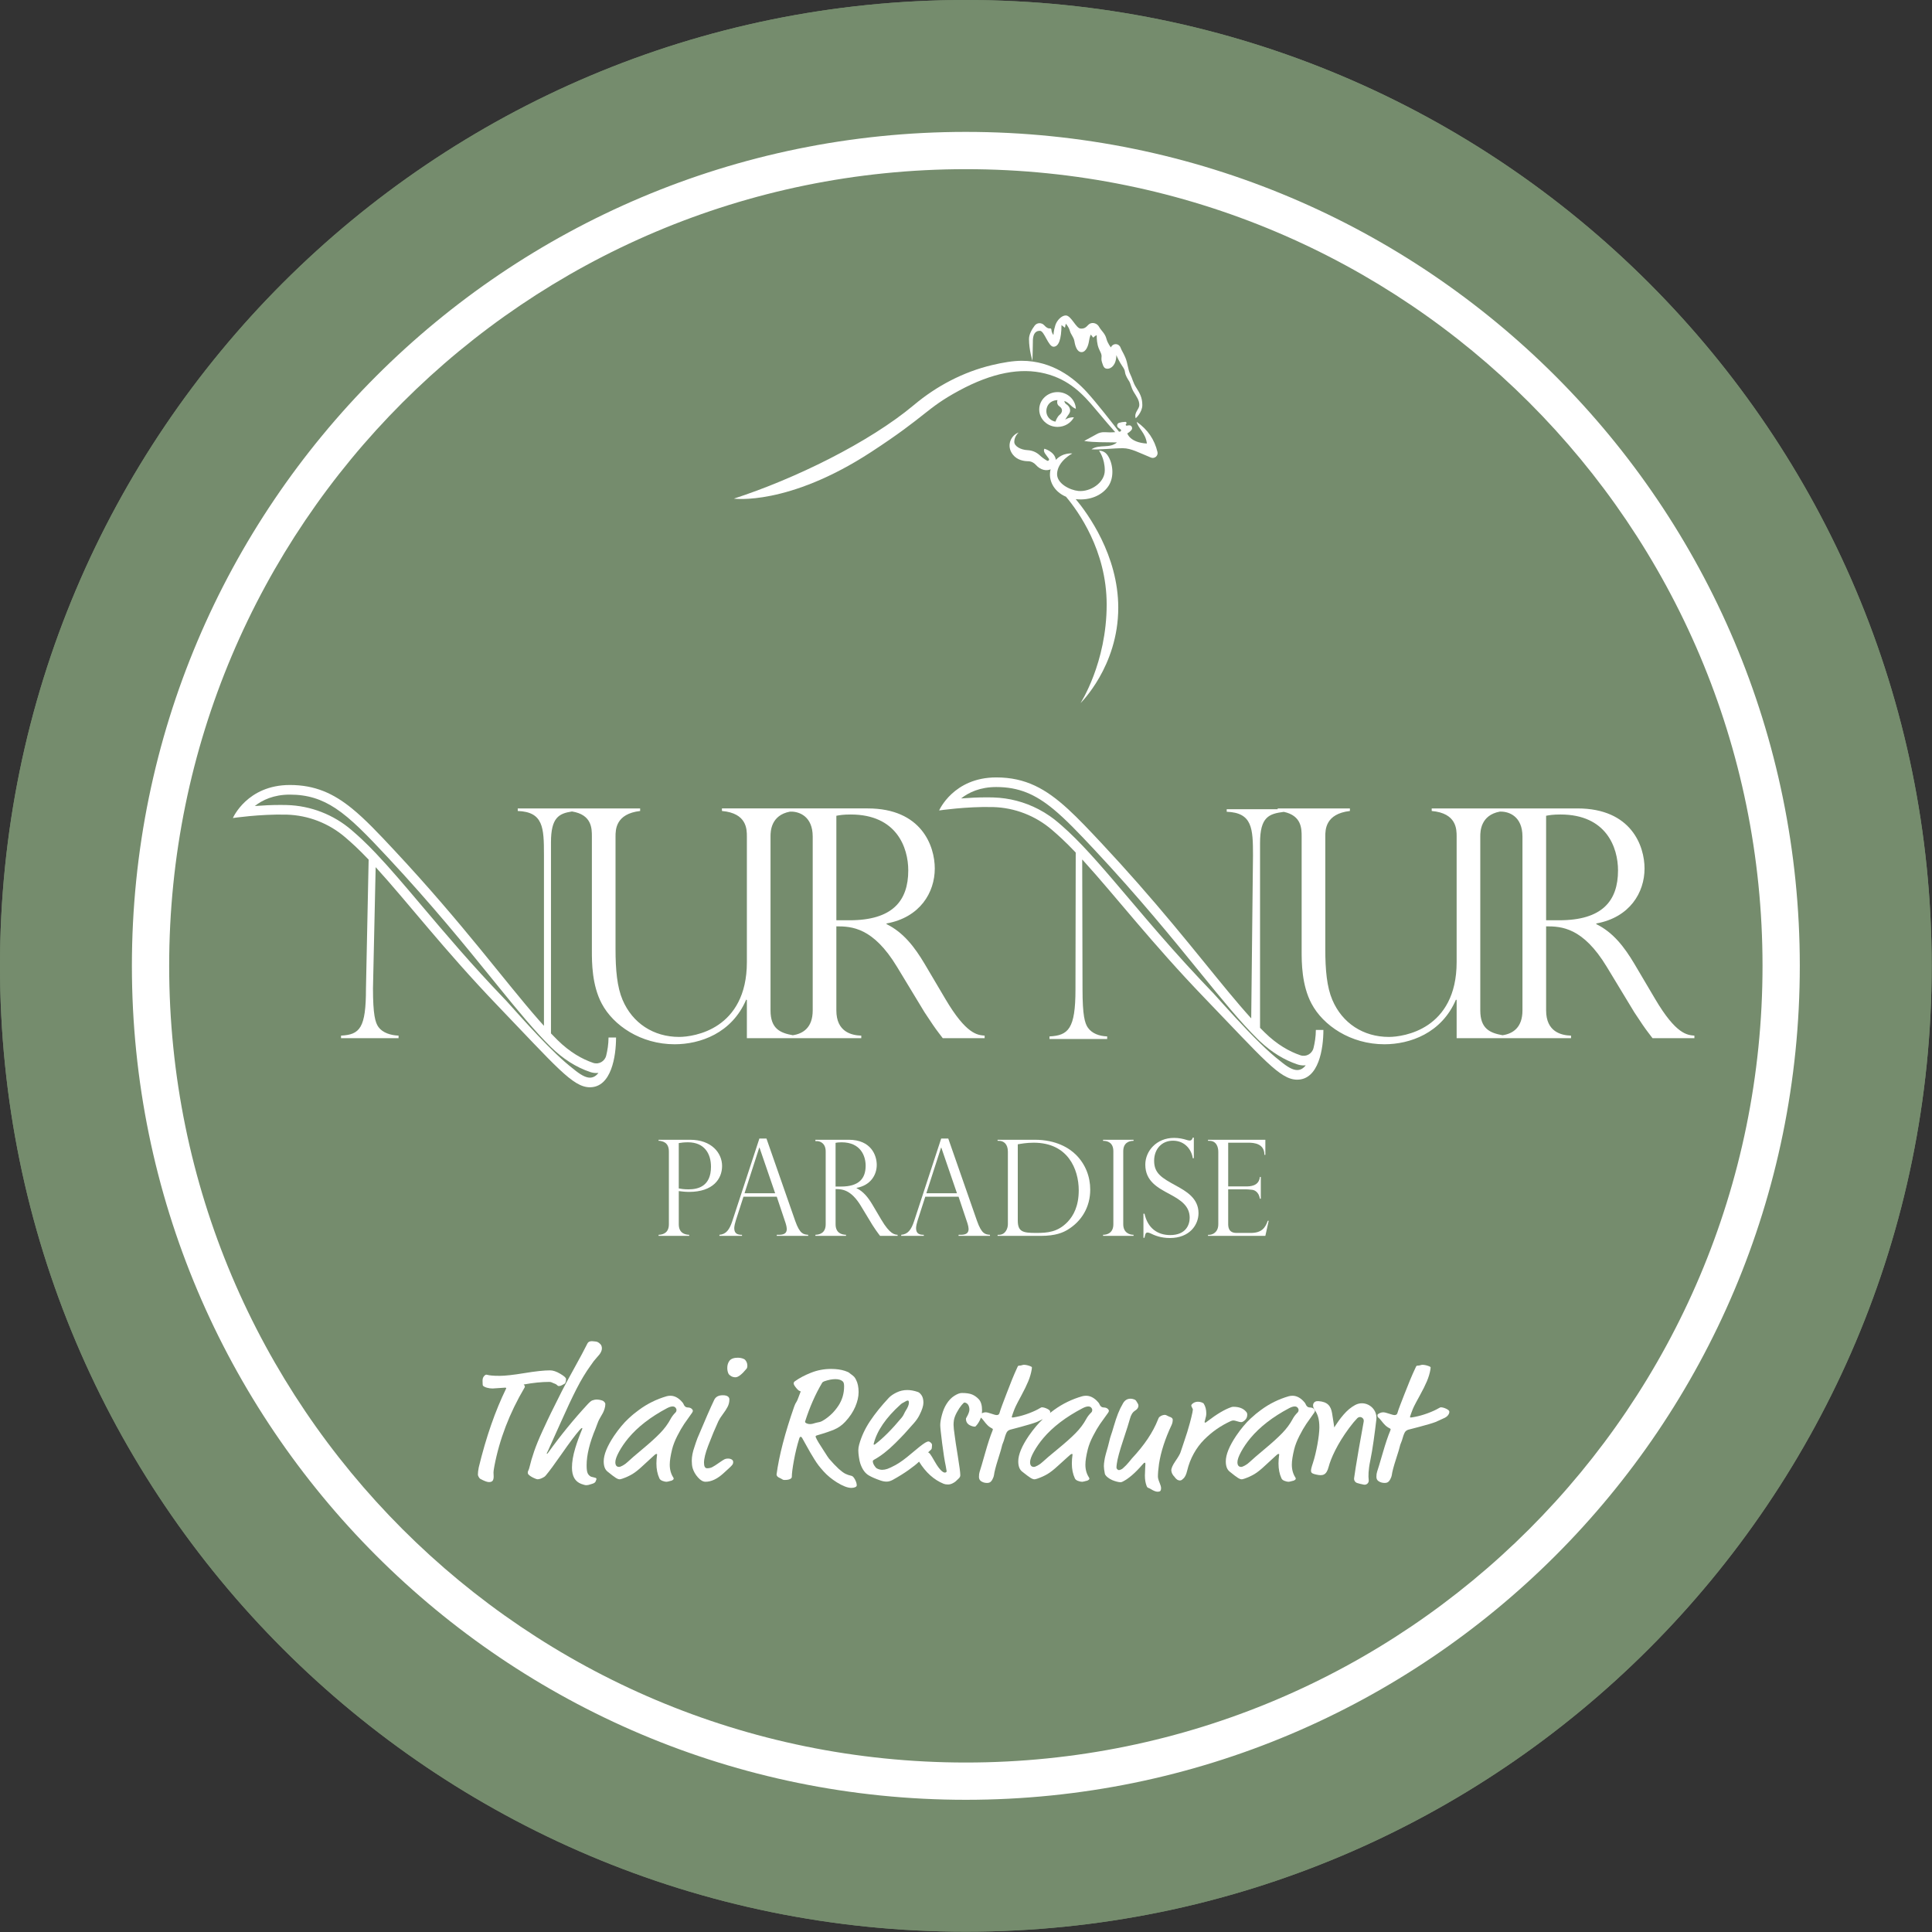 <svg width="3291" height="3291" viewBox="0 0 3291 3291" fill="none" xmlns="http://www.w3.org/2000/svg">
<rect x="0" y="0" width="3291" height="3291" fill="#333333" stroke="none"/>
<path d="M1645.24 3290.48C2553.88 3290.48 3290.48 2553.88 3290.48 1645.24C3290.48 736.599 2553.88 0 1645.24 0C736.599 0 0 736.599 0 1645.24C0 2553.88 736.599 3290.48 1645.24 3290.48Z" fill="#758C6D"/>
<path d="M1645.24 3290.48C2553.88 3290.48 3290.48 2553.88 3290.48 1645.24C3290.48 736.599 2553.88 0 1645.24 0C736.599 0 0 736.599 0 1645.24C0 2553.88 736.599 3290.48 1645.24 3290.48Z" fill="#758C6D"/>
<path d="M1645.24 224.67C860.682 224.67 224.672 860.68 224.672 1645.24C224.672 2429.8 860.682 3065.81 1645.24 3065.81C2429.8 3065.81 3065.81 2429.8 3065.81 1645.24C3065.81 860.68 2429.8 224.67 1645.24 224.67ZM1645.24 3002.31C895.752 3002.31 288.172 2394.73 288.172 1645.24C288.172 895.75 895.752 288.17 1645.24 288.17C2394.73 288.17 3002.31 895.75 3002.31 1645.24C3002.31 2394.73 2394.73 3002.31 1645.24 3002.31Z" fill="white"/>
<path d="M1801.44 667.9C1784.21 667.9 1770.24 681.17 1770.24 697.53C1770.24 713.89 1784.21 727.18 1801.44 727.18C1813.63 727.18 1824.19 720.53 1829.34 710.87C1822.03 710.68 1818.19 712.73 1814.46 714.77C1816.16 711.98 1818.39 708.49 1820.69 705.42C1825.42 699.11 1821.77 691.97 1816.54 688.65C1814.11 687.11 1813.27 684.89 1813.05 682.95C1821.94 686.08 1824.33 693.31 1832.64 696.4C1832.01 680.56 1818.29 667.9 1801.44 667.9ZM1804.84 706.75C1801.39 709.52 1799.02 715.04 1797.86 718.26C1789.02 716.66 1782.35 709.28 1782.35 700.43C1782.35 690.41 1789.16 682.1 1800.86 681.52C1801.01 681.52 1801.13 681.52 1801.28 681.52C1800.55 684.3 1800.1 689.12 1804.51 692.07C1810.98 696.39 1809.91 702.69 1804.84 706.76V706.75Z" fill="white"/>
<path d="M1904.85 1035.11C1904.85 946.07 1852.87 874.67 1832.43 850.26C1857.29 853.07 1878.06 843.19 1888.26 827.78C1898.78 811.87 1895.72 787.84 1886.06 774.67C1880.36 766.91 1872.11 767.82 1872.11 767.82C1872.11 767.82 1881.9 780.3 1881.9 801.35C1881.9 822.4 1857.18 838.3 1836.87 836.31C1822.5 834.9 1799.83 823.6 1800.65 806.73C1801.69 785.25 1826.59 772.47 1826.59 772.47C1826.59 772.47 1810.66 770.35 1798.58 783.34C1796.62 769 1778.95 764.36 1778.95 764.36C1776.25 769.87 1782.05 774.57 1786.59 781.29C1787.97 783.34 1785.69 785.89 1783.53 784.69C1778.58 781.92 1774.41 778.61 1771.1 775.52C1765.49 770.26 1758.24 767.2 1750.56 766.83C1738.33 766.25 1727.74 760 1727.74 752.65C1727.74 742.98 1735.21 736.74 1735.21 736.74C1722.22 741.25 1713.34 759.3 1725.37 774.47C1732.68 783.7 1743.79 785.59 1751.37 785.67C1756.45 785.72 1761.15 788.09 1764.51 791.89C1772.52 800.95 1782.5 802.5 1789.62 799.48C1785 817.17 1794.63 837.26 1815.8 846.1C1836.24 870.27 1885.12 937.66 1885.12 1029.7C1885.12 1129.37 1840.51 1197.73 1840.51 1197.73C1840.51 1197.73 1904.86 1135.33 1904.86 1035.1L1904.85 1035.11Z" fill="white"/>
<path d="M1759.39 581.39C1759.39 571.27 1762.24 563.48 1771.46 563.48C1778.99 563.48 1785.61 590.61 1794.56 590.61C1803.51 590.61 1807.93 577.89 1808.19 553.75L1814.03 558.29L1815.46 551.41C1815.46 551.41 1820.39 556.21 1822.34 563.35C1824.29 570.49 1828.96 573.73 1830.26 581.65C1831.56 589.57 1834.67 599.82 1842.33 599.82C1849.99 599.82 1853.88 588.79 1855.05 580.87C1856.22 572.95 1858.16 569.97 1858.16 569.97L1862.18 575.16C1862.18 575.16 1865.17 572.05 1868.15 570.88C1868.15 570.88 1867.89 579.58 1869.84 587.75C1871.79 595.93 1875.29 599.82 1876.2 604.36C1877.11 608.9 1875.03 610.33 1877.24 617.34C1879.45 624.35 1880.74 628.11 1886.59 628.11C1892.44 628.11 1901.39 622.27 1901.65 604.88C1901.65 604.88 1903.47 610.07 1908.4 618.38C1913.33 626.69 1915.54 627.85 1916.32 633.82C1917.1 639.79 1921.08 645.71 1923.57 649.66C1926.06 653.62 1926.79 660.34 1931.34 667.9C1935.88 675.45 1940.72 681.61 1940.72 689.67C1940.72 697.73 1931.39 702.18 1934.57 712.53C1934.57 712.53 1945.85 702.57 1945.85 689.97C1945.85 677.37 1941.45 669.6 1935.59 660.52C1929.73 651.44 1929.14 644.99 1925.19 637.22C1921.23 629.45 1921.23 619.2 1916.84 608.79C1913.47 600.83 1910.71 597.41 1908.68 591.98C1907.4 588.55 1904.16 586.23 1900.49 586.23C1896.82 586.23 1893.7 588.42 1892.39 591.74L1892.37 591.8C1892.37 591.8 1886.86 585.37 1884.57 576.62C1882.28 567.87 1875.92 563.4 1872.35 557.04C1872.03 556.46 1871.66 555.89 1871.27 555.33C1867.22 549.56 1858.44 548.27 1853.72 553.5C1849.33 558.37 1846.1 560.15 1840.46 559.66C1832.74 558.99 1824.59 537.35 1815.5 537.35C1808.44 537.35 1800.5 545.38 1797.71 553.95C1794.83 562.8 1794.43 570.65 1794.43 570.65C1794.43 570.65 1791.3 567.27 1790.99 561.47C1790.91 560.09 1789.66 559.11 1788.3 559.36C1785.47 559.89 1782.27 557.97 1778.77 554.1C1774.32 549.17 1766.5 549.34 1762.5 554.64C1757.7 561.01 1752.81 569.48 1752.81 577.56C1752.81 596.1 1758.67 614.57 1758.67 614.57C1758.67 614.57 1759.42 591.51 1759.42 581.39H1759.39Z" fill="white"/>
<path d="M1483.77 770.07C1579.27 707.81 1576.67 696.21 1633.58 665.43C1690.49 634.65 1738.76 625.91 1780.11 636.24C1821.45 646.58 1844.81 671.36 1866.65 697.65C1881.56 715.6 1893.55 729.25 1899.67 736.12C1892.78 736.69 1886.87 736.54 1882.58 736.2C1877.53 735.81 1872.51 736.93 1868.14 739.49C1865.71 740.92 1862.84 742.52 1859.92 744C1852.15 747.92 1846.9 751.21 1846.9 751.21C1864.28 753.85 1882.94 753.21 1902.68 753.64C1889.95 764.51 1872.93 756.21 1859.2 765.37C1873.49 766.32 1895.79 763.5 1912.75 763.5C1926.76 763.5 1940.55 771.32 1960.49 779.43C1966.66 781.94 1973.19 776.44 1971.65 769.96C1966.71 749.07 1955.24 731.77 1936.31 718.58C1938.67 729.89 1951.59 737.49 1953.61 755.52C1924.44 753.82 1920.27 738.23 1920.27 738.23C1923.03 736.74 1925.35 734.84 1927.29 732.56C1930.24 729.08 1927.29 723.8 1922.79 724.52L1919.4 725.06C1917.79 725.32 1916.9 723.26 1918.19 722.27C1919.77 721.05 1918.84 718.5 1916.84 718.58C1912.87 718.73 1909.35 719.27 1906.32 720.24C1902.64 721.41 1901.79 726.12 1904.82 728.51C1906.08 729.51 1907.42 730.47 1908.82 731.4C1910.35 732.42 1909.8 734.82 1907.98 735.12C1907.36 735.22 1906.76 735.29 1906.15 735.38C1894.96 720.81 1867.77 685.82 1851 667.54C1829.46 644.06 1792.6 614.57 1740.41 614.57C1725.8 614.57 1707.97 617.57 1689.86 621.89C1640.8 633.59 1595.57 657.39 1556.91 689.79C1480.33 753.97 1353.47 815.84 1250.08 849.38C1250.08 849.38 1342.33 862.28 1483.77 770.07Z" fill="white"/>
<path d="M1239.86 2484.55C1237.66 2484.55 1235.74 2484.96 1234.11 2485.77C1232.48 2486.59 1229.75 2488.33 1225.92 2491.01C1219.79 2495.32 1215.48 2498.07 1212.99 2499.27C1210.5 2500.47 1207.68 2501.07 1204.52 2501.07C1200.98 2501.07 1199.21 2497.91 1199.21 2491.59C1199.21 2484.79 1201.56 2475.21 1206.25 2462.86C1212.28 2447.06 1218.08 2433.13 1223.63 2421.06C1225.26 2417.61 1227.77 2413.64 1231.17 2409.14C1234.57 2404.64 1237.3 2400.43 1239.36 2396.5C1241.42 2392.58 1242.45 2388.31 1242.45 2383.72C1242.45 2381.81 1241.68 2380.23 1240.15 2378.98C1238.33 2377.45 1235.36 2376.68 1231.24 2376.68C1223.96 2376.68 1219.08 2379.32 1216.59 2384.58C1210.65 2396.93 1201.12 2418.72 1188.01 2449.93C1187.34 2451.46 1186.45 2453.93 1185.35 2457.33C1184.25 2460.73 1183.46 2463.15 1182.98 2464.58C1179.91 2473.2 1178.38 2481.15 1178.38 2488.42C1178.38 2493.21 1178.86 2497.33 1179.82 2500.77C1181.54 2506.52 1184.58 2511.83 1188.94 2516.72C1193.3 2521.6 1197.58 2524.04 1201.8 2524.04C1211.57 2524.04 1221.67 2519.3 1232.11 2509.82L1244.18 2498.76C1245.9 2497.04 1247.12 2495.65 1247.84 2494.6C1248.56 2493.55 1248.92 2492.25 1248.92 2490.72C1248.92 2488.99 1248.35 2487.66 1247.2 2486.7C1245.48 2485.26 1243.03 2484.54 1239.87 2484.54L1239.86 2484.55Z" fill="white"/>
<path d="M1450.5 2513.99C1446.57 2513.13 1443.1 2511.96 1440.09 2510.47C1437.07 2508.98 1433.31 2506.23 1428.81 2502.21C1423.45 2497.23 1417.94 2491.44 1412.29 2484.83C1411.24 2483.49 1410.28 2482.15 1409.42 2480.81C1407.89 2478.32 1405.56 2474.71 1402.45 2469.97C1399.34 2465.23 1396.65 2461.02 1394.41 2457.33C1392.16 2453.65 1390.46 2450.36 1389.31 2447.49C1389.31 2446.72 1389.5 2446.17 1389.88 2445.84C1390.26 2445.51 1390.98 2445.19 1392.03 2444.91C1404.96 2441.17 1414.82 2437.82 1421.62 2434.85C1428.42 2431.88 1434.45 2427.57 1439.72 2421.92C1447.38 2413.68 1453.1 2405.14 1456.88 2396.28C1460.66 2387.42 1462.55 2379.11 1462.55 2371.36C1462.55 2362.94 1461.11 2355.94 1458.24 2350.39C1457.19 2348.19 1456.09 2346.47 1454.94 2345.22C1453.79 2343.98 1451.35 2342.01 1447.61 2339.33C1447.51 2339.33 1447.25 2339.12 1446.82 2338.68C1446.39 2338.25 1445.98 2337.94 1445.6 2337.75C1445.22 2337.56 1444.47 2337.23 1443.37 2336.74C1442.27 2336.26 1440.9 2335.74 1439.28 2335.16C1432.48 2332.96 1424.58 2331.86 1415.58 2331.86C1403.8 2331.86 1392.5 2333.99 1381.68 2338.25C1370.86 2342.51 1361.66 2347.37 1354.1 2352.83C1352.66 2353.79 1351.95 2355.03 1351.95 2356.56C1351.95 2358.19 1353.39 2360.75 1356.26 2364.24C1359.13 2367.74 1361.24 2369.48 1362.58 2369.48C1363.35 2369.48 1363.73 2369.91 1363.73 2370.77C1363.16 2371.92 1362.08 2374.74 1360.5 2379.24C1358.92 2383.74 1357.65 2386.66 1356.69 2388C1355.35 2389.82 1354.05 2392.5 1352.81 2396.04C1337.1 2441.05 1327.1 2479.59 1322.79 2511.67C1322.79 2512.24 1322.93 2512.82 1323.22 2513.39C1323.51 2513.96 1323.79 2514.45 1324.08 2514.83C1324.37 2515.21 1324.82 2515.62 1325.44 2516.05C1326.06 2516.48 1326.54 2516.77 1326.88 2516.91C1327.21 2517.05 1327.69 2517.29 1328.32 2517.63C1328.94 2517.97 1329.3 2518.13 1329.4 2518.13C1330.36 2518.61 1331.22 2519.09 1331.99 2519.57C1332.75 2520.05 1333.28 2520.36 1333.57 2520.5C1333.86 2520.64 1334.24 2520.76 1334.72 2520.86C1335.2 2520.95 1335.87 2521 1336.73 2521C1340.56 2521 1343.53 2520.5 1345.64 2519.49C1347.74 2518.48 1348.8 2517.22 1348.8 2515.68C1348.8 2510.03 1350 2500.67 1352.39 2487.6C1354.78 2474.53 1357.8 2462.15 1361.44 2450.47C1362.01 2448.46 1362.88 2447.45 1364.03 2447.45C1364.8 2447.45 1365.61 2448.17 1366.47 2449.61C1368.19 2452.58 1370.47 2456.65 1373.29 2461.82C1376.11 2466.99 1378.41 2471.09 1380.19 2474.1C1381.96 2477.11 1384.21 2480.85 1386.94 2485.3C1389.67 2489.75 1392.23 2493.51 1394.62 2496.58C1397.01 2499.64 1399.81 2502.95 1403.02 2506.49C1406.23 2510.03 1409.68 2513.31 1413.36 2516.33C1417.05 2519.35 1420.99 2522.19 1425.21 2524.88C1435.55 2531.3 1443.88 2534.5 1450.2 2534.5C1452.59 2534.5 1454.72 2534.12 1456.59 2533.35C1458.46 2532.58 1459.39 2531.53 1459.39 2530.19C1459.39 2527.22 1458.38 2523.87 1456.37 2520.14C1454.36 2516.41 1452.4 2514.35 1450.48 2513.96L1450.5 2513.99ZM1379.97 2425.79C1376.91 2425.79 1374.37 2425.07 1372.36 2423.64C1371.69 2423.16 1371.35 2422.49 1371.35 2421.63C1379.3 2396.73 1389.02 2374.66 1400.51 2355.41C1401.18 2354.36 1402.47 2353.49 1404.39 2352.83C1411.38 2350.44 1417.56 2349.24 1422.92 2349.24C1428.76 2349.24 1433.07 2350.63 1435.85 2353.41C1437.19 2354.75 1437.86 2357.48 1437.86 2361.6C1437.86 2373.66 1434.63 2384.63 1428.16 2394.49C1421.7 2404.35 1413.58 2412.4 1403.81 2418.62C1401.41 2420.15 1399.5 2421.18 1398.06 2421.71C1396.62 2422.24 1395.19 2422.6 1393.75 2422.79C1392.31 2422.98 1391.02 2423.27 1389.87 2423.65C1385.65 2425.09 1382.35 2425.8 1379.96 2425.8L1379.97 2425.79Z" fill="white"/>
<path d="M1264.35 2313.83C1261.91 2313.11 1259.49 2312.75 1257.1 2312.75C1250.21 2312.75 1245.42 2314.43 1242.74 2317.78C1240.16 2321.13 1238.86 2325.25 1238.86 2330.13C1238.86 2333.96 1239.58 2337.31 1241.02 2340.19C1241.88 2341.63 1243.39 2342.97 1245.54 2344.21C1247.7 2345.46 1250.11 2346.08 1252.79 2346.08C1257.39 2346.08 1263.66 2341.24 1271.61 2331.57C1272.57 2330.42 1273.05 2328.65 1273.05 2326.25C1273.05 2322.61 1271.85 2319.41 1269.46 2316.63C1268.5 2315.48 1266.8 2314.55 1264.36 2313.83H1264.35Z" fill="white"/>
<path d="M1888.86 2403.1C1888.86 2402.53 1888.66 2401.95 1888.28 2401.38C1886.62 2398.8 1883.85 2397.5 1879.96 2397.5C1876.75 2397.5 1874.36 2395.63 1872.8 2391.9C1872.31 2390.46 1870.8 2388.5 1868.27 2386.01C1862.52 2380.36 1856.44 2377.54 1850.02 2377.54C1847.68 2377.54 1845.49 2377.83 1843.45 2378.4C1826.02 2383.38 1810.06 2391.14 1795.55 2401.67C1792.87 2403.63 1790.58 2405.34 1788.66 2406.82C1788.83 2406.16 1788.94 2405.5 1788.94 2404.83C1788.94 2403.11 1787.22 2401.41 1783.77 2399.73C1780.32 2398.06 1777.26 2397.22 1774.58 2397.22C1774.1 2397.22 1773.05 2397.7 1771.42 2398.66C1766.54 2401.63 1760.33 2404.53 1752.82 2407.35C1745.3 2410.18 1738.33 2412.21 1731.92 2413.45C1728.09 2414.22 1725.65 2414.6 1724.6 2414.6C1723.83 2414.6 1723.45 2414.31 1723.45 2413.74C1723.45 2413.26 1724.24 2410.8 1725.82 2406.34C1727.4 2401.89 1728.86 2398.27 1730.2 2395.5C1731.73 2392.25 1734.96 2386.05 1739.9 2376.9C1744.83 2367.76 1748.71 2359.78 1751.53 2352.98C1754.35 2346.18 1756.34 2339.33 1757.49 2332.44C1757.68 2331.29 1757.78 2330.24 1757.78 2329.28C1757.78 2328.61 1756.92 2327.94 1755.2 2327.27C1751.08 2325.64 1747.35 2324.83 1744 2324.83C1743.23 2324.83 1742.11 2325.07 1740.62 2325.55C1739.13 2326.03 1737.53 2326.27 1735.81 2326.27C1735.14 2326.27 1734.61 2326.46 1734.23 2326.85C1733.85 2327.23 1733.27 2328.34 1732.51 2330.15C1729.54 2336.57 1726.62 2343.32 1723.75 2350.4C1720.88 2357.49 1717.72 2365.58 1714.27 2374.68C1710.82 2383.78 1708.57 2389.72 1707.52 2392.49C1704.94 2399.39 1703.35 2403.98 1702.78 2406.28C1702.21 2409.06 1700.58 2410.45 1697.9 2410.45C1696.18 2410.45 1693.09 2409.66 1688.64 2408.08C1684.19 2406.5 1680.86 2405.71 1678.66 2405.71C1676.84 2405.71 1674.88 2406.24 1672.77 2407.29C1672.68 2407.33 1672.61 2407.37 1672.53 2407.42C1672.73 2405.82 1672.86 2404.21 1672.86 2402.55C1672.86 2393.84 1670.99 2387.47 1667.26 2383.45C1663.81 2379.81 1660.03 2377.13 1655.91 2375.41C1651.79 2373.69 1645.95 2372.83 1638.39 2372.83C1634.94 2372.83 1630.68 2374.43 1625.61 2377.64C1620.53 2380.85 1616.08 2385.52 1612.25 2391.65C1608.99 2396.82 1606.41 2402.98 1604.49 2410.11C1602.57 2417.25 1601.62 2423.06 1601.62 2427.56C1601.62 2431.1 1602.7 2441.35 1604.85 2458.3C1607.01 2475.25 1609.04 2488.13 1610.95 2496.94C1612 2502.3 1612.53 2505.37 1612.53 2506.13C1612.53 2506.7 1612.24 2507.23 1611.67 2507.71C1611.1 2508.19 1610.38 2508.43 1609.51 2508.43C1607.88 2508.43 1605.92 2507.38 1603.62 2505.27C1600.27 2502.21 1596.58 2497.15 1592.56 2490.12C1588.54 2483.08 1585.86 2478.7 1584.52 2476.98C1583.46 2475.51 1582.29 2474.51 1581.02 2473.91C1582.87 2472.08 1584.52 2470.54 1585.9 2469.37C1586.86 2468.6 1587.34 2467.21 1587.34 2465.2C1587.34 2465.11 1587.39 2464.68 1587.48 2463.91C1587.57 2463.14 1587.62 2462.28 1587.62 2461.32C1587.62 2459.98 1586.88 2458.66 1585.39 2457.37C1583.9 2456.08 1582.68 2455.43 1581.73 2455.43C1580.2 2455.43 1578.23 2456.15 1575.84 2457.58C1570.86 2460.74 1563.08 2466.85 1552.5 2475.9C1541.92 2484.95 1532.94 2491.48 1525.57 2495.51C1519.34 2498.86 1514.68 2501.06 1511.56 2502.12C1508.45 2503.17 1505.55 2503.7 1502.87 2503.7C1499.8 2503.7 1496.79 2502.93 1493.82 2501.4C1492.38 2500.63 1490.85 2498.93 1489.22 2496.3C1487.59 2493.67 1486.78 2491.25 1486.78 2489.05C1486.78 2488.19 1487.35 2487.43 1488.5 2486.75C1494.44 2483.5 1500.4 2479.55 1506.38 2474.9C1512.36 2470.26 1518.52 2464.8 1524.84 2458.52C1531.16 2452.25 1536.43 2446.84 1540.64 2442.29C1544.85 2437.74 1550.21 2431.73 1556.73 2424.26C1560.85 2419.57 1564.01 2414.97 1566.21 2410.47C1570.71 2401.66 1572.96 2394.62 1572.96 2389.35C1572.96 2384.08 1571.93 2379.92 1569.87 2376.85C1567.81 2373.79 1565.68 2371.87 1563.48 2371.1C1557.06 2368.9 1551.08 2367.8 1545.52 2367.8C1539.01 2367.8 1532.9 2369.19 1527.21 2371.97C1521.51 2374.75 1517.13 2377.76 1514.07 2381.02C1501.33 2394.62 1490.68 2407.84 1482.11 2420.67C1473.54 2433.5 1467.34 2446.86 1463.51 2460.75C1462.55 2464.2 1462.07 2467.45 1462.07 2470.52C1462.07 2473.59 1462.4 2477.32 1463.08 2482.01C1463.75 2486.7 1464.56 2490.44 1465.52 2493.21C1468.87 2503.07 1473.8 2509.83 1480.31 2513.46C1484.91 2516.14 1491.18 2518.87 1499.13 2521.65C1503.06 2523.09 1506.74 2523.81 1510.19 2523.81C1513.64 2523.81 1517.08 2522.8 1520.82 2520.79C1531.16 2515.04 1540.19 2509.42 1547.9 2503.91C1555.61 2498.41 1561.23 2493.93 1564.78 2490.48C1565.02 2490.24 1565.28 2489.99 1565.52 2489.75C1576.93 2508.23 1590.92 2520.83 1607.5 2527.54C1609.41 2528.31 1611.86 2528.69 1614.82 2528.69C1617.31 2528.69 1619.75 2528.12 1622.15 2526.97C1624.54 2525.82 1626.43 2524.65 1627.82 2523.45C1629.21 2522.25 1631.05 2520.51 1633.35 2518.21C1634.98 2516.58 1635.79 2514.81 1635.79 2512.9C1635.79 2508.4 1634.38 2497.53 1631.55 2480.29C1628.72 2463.05 1626.98 2451.56 1626.31 2445.82C1624.97 2436.82 1624.3 2430.55 1624.3 2427C1624.3 2424.61 1624.49 2422.07 1624.87 2419.39C1625.54 2415.27 1627.24 2410.73 1629.97 2405.74C1632.7 2400.76 1635.33 2396.74 1637.87 2393.68C1640.41 2390.62 1642.06 2389.08 1642.83 2389.08C1643.98 2389.08 1645.2 2389.49 1646.49 2390.3C1647.78 2391.12 1648.72 2392.05 1649.29 2393.1C1650.63 2395.5 1651.3 2398.18 1651.3 2401.14C1651.3 2404.4 1649.62 2408.9 1646.27 2414.64C1645.7 2415.5 1645.41 2416.27 1645.41 2416.94C1645.41 2420.96 1646.89 2424.12 1649.86 2426.42C1650.91 2427.28 1652.49 2428.12 1654.6 2428.93C1656.7 2429.74 1658.57 2430.15 1660.2 2430.15C1660.87 2430.15 1661.42 2429.98 1661.85 2429.65C1662.28 2429.32 1663.07 2428.43 1664.22 2426.99C1667.23 2423.12 1669.43 2419.04 1670.87 2414.75C1672.46 2416.09 1674.17 2417.98 1675.98 2420.45C1677.85 2422.99 1679.86 2425.36 1682.01 2427.56C1684.16 2429.76 1686.77 2431.63 1689.84 2433.16C1690.8 2433.64 1691.28 2434.21 1691.28 2434.88C1691.28 2435.07 1691.09 2435.74 1690.71 2436.89C1687.07 2445.6 1682.86 2458.41 1678.07 2475.31C1673.28 2492.21 1670.17 2502.77 1668.73 2506.98C1667.96 2509.28 1667.58 2512.2 1667.58 2515.74C1667.58 2518.8 1668.63 2521.15 1670.74 2522.78C1673.71 2524.98 1677.25 2526.08 1681.37 2526.08C1683.19 2526.08 1684.67 2525.79 1685.82 2525.22C1687.64 2524.36 1689.27 2522.51 1690.7 2519.69C1692.14 2516.87 1692.95 2514.59 1693.14 2512.87C1693.81 2507.32 1696.13 2498.27 1700.11 2485.72C1704.08 2473.18 1706.26 2465.75 1706.65 2463.46C1706.84 2462.22 1707.37 2460.56 1708.23 2458.51C1709.09 2456.45 1709.67 2454.94 1709.95 2453.98C1711.67 2447.47 1713.3 2442.78 1714.83 2439.9C1716.07 2437.8 1717.94 2436.31 1720.43 2435.45C1720.52 2435.45 1726.73 2433.8 1739.03 2430.5C1751.33 2427.2 1760.36 2424.45 1766.11 2422.24C1767.83 2421.57 1769.8 2420.66 1772 2419.51C1773.38 2418.79 1774.88 2418.07 1776.45 2417.35C1772.71 2420.83 1768.93 2424.79 1765.11 2429.27C1760.88 2434.25 1756.66 2439.76 1752.48 2445.79C1740.51 2463.41 1734.52 2477.92 1734.52 2489.31C1734.52 2497.45 1736.71 2503.24 1741.09 2506.69C1747.9 2512.15 1752.67 2515.72 1755.4 2517.39C1758.12 2519.07 1760.37 2519.9 1762.12 2519.9C1763 2519.9 1764.6 2519.52 1766.94 2518.75C1773.17 2516.65 1778.86 2514.08 1784.02 2511.07C1789.18 2508.05 1795.31 2503.24 1802.42 2496.64L1818.63 2481.99C1822.23 2478.45 1824.62 2476.67 1825.79 2476.67C1826.37 2476.67 1826.71 2476.74 1826.81 2476.89C1826.91 2477.03 1826.96 2477.44 1826.96 2478.11C1826.96 2478.21 1826.86 2478.9 1826.67 2480.19C1826.47 2481.48 1826.28 2483.28 1826.09 2485.58C1825.89 2487.88 1825.8 2490.32 1825.8 2492.9C1825.8 2502.48 1827.5 2510.9 1830.91 2518.18C1831.69 2520 1833.39 2521.43 1836.02 2522.49C1838.65 2523.54 1841.23 2524.07 1843.76 2524.07C1844.44 2524.07 1845.46 2523.88 1846.83 2523.49C1848.19 2523.11 1849.07 2522.87 1849.46 2522.77C1851.02 2522.58 1852.31 2522.17 1853.33 2521.55C1854.35 2520.93 1855.01 2520.38 1855.3 2519.9C1855.59 2519.42 1855.74 2519.04 1855.74 2518.75C1855.74 2518.37 1855.54 2517.79 1855.16 2517.03C1850.97 2510.81 1848.88 2503.43 1848.88 2494.91C1848.88 2488.4 1850.24 2479.68 1852.97 2468.77C1854.72 2461.78 1857.72 2454.19 1861.95 2446C1866.18 2437.81 1870.13 2431.06 1873.78 2425.75C1877.43 2420.44 1882.08 2413.95 1887.72 2406.29C1888.5 2405.14 1888.89 2404.09 1888.89 2403.13L1888.86 2403.1ZM1534.3 2392.18C1534.97 2391.6 1535.54 2391.15 1536.02 2390.82C1536.5 2390.48 1536.86 2390.24 1537.1 2390.1C1537.34 2389.96 1537.75 2389.74 1538.32 2389.45C1538.89 2389.16 1539.52 2388.83 1540.19 2388.44C1542.97 2386.62 1545.02 2385.71 1546.37 2385.71C1547.61 2385.71 1548.24 2386.91 1548.24 2389.3C1548.24 2392.84 1546.47 2397.34 1542.93 2402.8C1541.88 2404.43 1540.85 2406.37 1539.84 2408.62C1538.83 2410.87 1537.52 2412.95 1535.89 2414.87C1519.51 2434.6 1504.48 2449.68 1490.79 2460.12C1489.93 2460.69 1489.26 2460.98 1488.78 2460.98C1488.4 2460.98 1488.21 2460.5 1488.21 2459.54C1493.76 2437.23 1509.13 2414.77 1534.32 2392.17L1534.3 2392.18ZM1858.92 2405.97C1855.12 2409.7 1852.25 2413.44 1850.31 2417.17C1845.73 2425.6 1839.7 2433.62 1832.2 2441.23C1824.7 2448.84 1814.72 2457.75 1802.26 2467.95C1789.8 2478.15 1780.99 2485.64 1775.83 2490.43C1773.3 2492.83 1770.55 2494.81 1767.58 2496.39C1764.61 2497.97 1762.49 2498.76 1761.23 2498.76C1756.85 2498.76 1754.66 2496.08 1754.66 2490.72C1754.66 2486.51 1756.8 2480.55 1761.09 2472.84C1765.37 2465.13 1770.68 2457.5 1777.01 2449.93C1793.36 2430.59 1815.8 2413.5 1844.33 2398.65C1848.13 2396.73 1851.24 2395.78 1853.68 2395.78C1855.92 2395.78 1857.62 2396.43 1858.79 2397.72C1859.96 2399.01 1860.54 2400.33 1860.54 2401.67C1860.54 2403.49 1860 2404.93 1858.93 2405.98L1858.92 2405.97Z" fill="white"/>
<path d="M1031.18 2391.61C1031.18 2390.65 1030.7 2389.6 1029.74 2388.45C1028.78 2387.3 1027.78 2386.49 1026.72 2386.01C1023.18 2384.67 1019.54 2384 1015.8 2384C1014.17 2384 1011.92 2384.48 1009.05 2385.44C1007.23 2386.01 1004.5 2388.26 1000.86 2392.19C977.213 2417.76 954.943 2445.05 934.073 2474.06C933.023 2475.59 932.303 2476.36 931.913 2476.36C931.523 2476.36 931.343 2476.17 931.343 2475.78C931.343 2475.69 931.363 2475.59 931.413 2475.49C931.463 2475.39 931.533 2475.23 931.633 2474.99C931.723 2474.75 931.873 2474.44 932.063 2474.06C932.253 2473.68 932.543 2473.1 932.923 2472.34C933.303 2471.57 933.693 2470.76 934.073 2469.9C937.133 2463.39 944.003 2448.12 954.683 2424.08C965.363 2400.05 974.553 2380.51 982.263 2365.47C989.973 2350.44 997.803 2337.46 1005.75 2326.54C1008.81 2322.04 1010.68 2319.41 1011.35 2318.64C1012.59 2317.01 1014.34 2314.96 1016.59 2312.46C1018.84 2309.97 1020.42 2308.13 1021.33 2306.93C1022.24 2305.73 1023.13 2304.23 1023.99 2302.4C1024.85 2300.58 1025.28 2298.76 1025.28 2296.94C1025.28 2293.78 1024.37 2291.29 1022.55 2289.47C1019.68 2286.6 1016.95 2285.16 1014.36 2285.16C1013.98 2285.16 1013.11 2285.07 1011.78 2284.87C1010.44 2284.68 1009.24 2284.58 1008.19 2284.58C1004.36 2284.58 1001.82 2285.92 1000.58 2288.6C995.603 2298.65 988.133 2312.66 978.173 2330.61C968.213 2348.57 961.273 2361.42 957.343 2369.18C948.633 2386.51 942.423 2398.94 938.743 2406.45C935.053 2413.97 930.193 2424.29 924.163 2437.4C918.133 2450.52 913.413 2461.99 910.013 2471.8C906.613 2481.62 903.813 2491.17 901.613 2500.45C901.233 2502.08 900.703 2503.52 900.033 2504.76C899.363 2506.01 899.023 2507.2 899.023 2508.35C899.023 2509.79 899.403 2510.89 900.173 2511.65C902.273 2513.76 905.103 2515.65 908.643 2517.32C912.183 2519 914.483 2519.83 915.543 2519.83C918.703 2519.83 922.433 2518.54 926.743 2515.95C927.793 2515.38 928.843 2514.42 929.903 2513.08C935.363 2506.67 944.573 2494.15 957.553 2475.52C970.523 2456.9 980.513 2443.61 987.503 2435.66C989.323 2433.56 990.613 2432.5 991.383 2432.5C991.763 2432.5 991.953 2432.69 991.953 2433.08C991.953 2433.56 991.573 2434.71 990.803 2436.53C986.683 2446.39 983.043 2456.5 979.883 2466.84C976.153 2479.29 974.283 2490.3 974.283 2499.88C974.283 2514.53 979.593 2523.82 990.223 2527.75C994.153 2529.19 996.973 2529.91 998.693 2529.91C999.843 2529.91 1000.96 2529.79 1002.07 2529.55C1003.17 2529.31 1004.41 2528.95 1005.8 2528.47C1007.19 2527.99 1008.26 2527.66 1009.03 2527.46C1012 2526.6 1013.86 2525.26 1014.63 2523.44C1015.59 2521.05 1016.07 2519.76 1016.07 2519.56C1016.07 2518.41 1015.4 2517.64 1014.06 2517.26C1009.27 2516.11 1006.83 2515.49 1006.73 2515.39C1004.15 2514.05 1002.25 2512.11 1001.06 2509.57C999.863 2507.04 999.263 2502.51 999.263 2496C999.263 2478.48 1004.38 2457.5 1014.63 2433.09C1015.11 2431.94 1015.75 2430.19 1016.57 2427.85C1017.38 2425.51 1018.22 2423.32 1019.08 2421.31C1019.94 2419.3 1021 2417.24 1022.24 2415.13C1024.54 2411.3 1026.17 2408.45 1027.12 2406.58C1028.08 2404.71 1028.99 2402.41 1029.85 2399.68C1030.71 2396.95 1031.14 2394.25 1031.14 2391.56L1031.18 2391.61Z" fill="white"/>
<path d="M935.893 2353.98C936.663 2353.98 937.373 2354.05 938.053 2354.2C938.723 2354.34 939.293 2354.54 939.773 2354.77C940.253 2355.01 941.043 2355.37 942.143 2355.85C943.243 2356.33 944.323 2356.76 945.373 2357.14C946.903 2357.72 948.123 2358.5 949.033 2359.51C949.943 2360.52 950.783 2361.02 951.543 2361.02C952.983 2361.02 954.273 2360.81 955.423 2360.37C956.573 2359.94 957.603 2359.44 958.513 2358.86C959.423 2358.29 960.023 2357.95 960.312 2357.85C962.902 2357.09 964.193 2354.12 964.193 2348.95C964.193 2346.94 960.913 2343.99 954.353 2340.11C947.793 2336.23 942.023 2334.29 937.043 2334.29C926.793 2334.29 912.243 2335.85 893.373 2338.96C874.503 2342.07 860.433 2343.63 851.143 2343.63C845.393 2343.63 840.873 2343.47 837.573 2343.13C834.273 2342.8 832.043 2342.46 830.893 2342.12C829.743 2341.79 828.973 2341.62 828.593 2341.62C827.253 2341.62 825.813 2342.55 824.283 2344.42C822.753 2346.29 821.983 2348.8 821.983 2351.96C821.983 2357.13 822.223 2359.96 822.703 2360.43C824.143 2361.87 826.433 2363.01 829.593 2363.88C832.753 2364.74 835.913 2365.17 839.073 2365.17C839.553 2365.17 846.733 2364.69 860.613 2363.73C861.763 2363.73 862.333 2364.11 862.333 2364.88C843.563 2403.28 827.953 2448.19 815.503 2499.61C814.543 2504.4 814.062 2508.52 814.062 2511.96C814.062 2512.92 814.513 2514.21 815.423 2515.84C816.333 2517.47 817.172 2518.52 817.932 2519C824.822 2522.73 829.803 2524.6 832.873 2524.6C835.943 2524.6 838.163 2523.79 839.263 2522.16C840.363 2520.53 840.913 2518.19 840.913 2515.12C840.913 2514.35 840.863 2513.18 840.773 2511.6C840.673 2510.02 840.633 2508.85 840.633 2508.08C840.633 2506.45 841.113 2503 842.073 2497.74C850.783 2451.68 867.933 2407.01 893.493 2363.72C893.873 2362.95 894.062 2362.33 894.062 2361.85C894.062 2360.89 893.393 2359.75 892.053 2358.4C908.043 2355.43 922.653 2353.95 935.863 2353.95L935.893 2353.98Z" fill="white"/>
<path d="M1972.42 2515.14C1972.42 2509.59 1973.05 2502.36 1974.3 2493.45C1977.49 2472.86 1984.69 2450.69 1995.9 2426.94C1997.06 2424.36 1997.64 2421.48 1997.64 2418.32C1997.64 2416.02 1995.66 2414.3 1991.7 2413.15C1991.22 2413.05 1990.13 2412.53 1988.44 2411.57C1986.75 2410.61 1985.47 2410.13 1984.6 2410.13C1982.18 2410.13 1979.91 2410.7 1977.79 2411.85C1976.05 2412.81 1974.91 2413.62 1974.38 2414.29C1973.85 2414.96 1973.2 2416.3 1972.42 2418.31C1964.01 2439.76 1949.27 2461.74 1928.2 2484.24C1927.72 2484.72 1926.05 2486.75 1923.2 2490.35C1920.35 2493.94 1916.79 2497.6 1912.54 2501.34C1911.67 2502.11 1910.51 2502.78 1909.06 2503.35C1907.61 2503.93 1906.6 2504.21 1906.02 2504.21C1905.05 2504.21 1904.11 2503.73 1903.19 2502.77C1902.27 2501.81 1901.81 2500.95 1901.81 2500.19C1901.81 2498.27 1902 2496.02 1902.39 2493.44C1903.45 2485.21 1907.05 2471.87 1913.19 2453.44C1919.33 2435.01 1923.17 2422.82 1924.72 2416.88C1926.46 2410.18 1929.31 2405.58 1933.27 2403.09C1937.23 2400.6 1939.21 2397.78 1939.21 2394.62C1939.21 2393.66 1939.02 2392.73 1938.63 2391.82C1938.24 2390.91 1937.74 2390 1937.11 2389.09C1936.48 2388.18 1936.07 2387.54 1935.88 2387.15C1935.2 2385.62 1933.83 2384.47 1931.75 2383.7C1929.67 2382.94 1927.71 2382.55 1925.88 2382.55C1920.37 2382.55 1916.12 2385.09 1913.12 2390.16C1909.73 2395.91 1906.86 2401.8 1904.49 2407.83C1902.12 2413.86 1899.78 2420.85 1897.46 2428.8C1895.14 2436.75 1893.4 2442.3 1892.24 2445.46C1891.27 2448.24 1890.38 2451.47 1889.56 2455.15C1888.74 2458.84 1887.99 2461.78 1887.31 2463.99C1887.31 2464.09 1886.9 2465.52 1886.08 2468.3C1885.26 2471.08 1884.77 2472.75 1884.63 2473.33C1884.48 2473.9 1884.07 2475.41 1883.4 2477.86C1882.72 2480.3 1882.29 2482.07 1882.1 2483.17C1881.91 2484.27 1881.64 2485.81 1881.3 2487.77C1880.96 2489.74 1880.72 2491.48 1880.58 2493.01C1880.43 2494.54 1880.36 2496.03 1880.36 2497.46C1880.36 2500.43 1880.89 2504.64 1881.96 2510.1C1882.54 2512.97 1885.49 2516.04 1890.8 2519.29C1893.02 2520.63 1895.56 2521.75 1898.41 2522.67C1901.26 2523.58 1903.51 2524.18 1905.15 2524.46C1906.79 2524.75 1907.95 2524.89 1908.63 2524.89C1909.69 2524.89 1911 2524.51 1912.54 2523.74C1922.49 2518.76 1933.56 2509.23 1945.74 2495.16C1947.67 2492.77 1949.07 2491.57 1949.94 2491.57C1950.71 2491.57 1951.1 2492.19 1951.1 2493.44C1951.1 2494.01 1950.95 2496.79 1950.67 2501.77C1950.38 2506.75 1950.24 2510.63 1950.24 2513.41C1950.24 2520.31 1951.2 2526.19 1953.14 2531.08C1953.53 2532.13 1953.91 2532.87 1954.3 2533.31C1954.69 2533.74 1955.03 2534.03 1955.31 2534.17C1955.6 2534.31 1956.25 2534.58 1957.27 2534.96C1958.28 2535.34 1959.37 2535.92 1960.53 2536.69C1965.26 2539.56 1969.03 2541 1971.84 2541C1973.77 2541 1975.17 2540.71 1976.04 2540.14C1977.2 2539.28 1977.78 2537.5 1977.78 2534.83C1977.78 2532.72 1976.89 2529.54 1975.1 2525.28C1973.31 2521.02 1972.42 2517.64 1972.42 2515.15V2515.14Z" fill="white"/>
<path d="M1180.19 2403.1C1180.19 2402.53 1180 2401.95 1179.62 2401.38C1177.99 2398.8 1175.26 2397.5 1171.43 2397.5C1168.27 2397.5 1165.92 2395.63 1164.39 2391.9C1163.91 2390.46 1162.43 2388.5 1159.94 2386.01C1154.29 2380.36 1148.3 2377.54 1141.98 2377.54C1139.68 2377.54 1137.53 2377.83 1135.52 2378.4C1118.38 2383.38 1102.67 2391.14 1088.41 2401.67C1085.06 2404.16 1082.31 2406.27 1080.15 2407.99C1077.99 2409.71 1074.88 2412.44 1070.81 2416.18C1066.74 2419.91 1062.62 2424.27 1058.46 2429.25C1054.29 2434.23 1050.15 2439.74 1046.04 2445.77C1034.26 2463.39 1028.37 2477.9 1028.37 2489.29C1028.37 2497.43 1030.52 2503.22 1034.83 2506.67C1041.53 2512.13 1046.23 2515.7 1048.91 2517.37C1051.59 2519.05 1053.79 2519.88 1055.52 2519.88C1056.38 2519.88 1057.96 2519.5 1060.26 2518.73C1066.39 2516.63 1071.99 2514.06 1077.07 2511.05C1082.14 2508.03 1088.18 2503.22 1095.17 2496.62L1111.11 2481.97C1114.65 2478.43 1117 2476.65 1118.15 2476.65C1118.72 2476.65 1119.06 2476.72 1119.16 2476.87C1119.25 2477.01 1119.3 2477.42 1119.3 2478.09C1119.3 2478.19 1119.2 2478.88 1119.01 2480.17C1118.82 2481.46 1118.63 2483.26 1118.44 2485.56C1118.25 2487.86 1118.15 2490.3 1118.15 2492.88C1118.15 2502.46 1119.82 2510.88 1123.18 2518.16C1123.94 2519.98 1125.62 2521.41 1128.21 2522.47C1130.8 2523.52 1133.33 2524.05 1135.82 2524.05C1136.49 2524.05 1137.49 2523.86 1138.84 2523.47C1140.18 2523.09 1141.04 2522.85 1141.43 2522.75C1142.96 2522.56 1144.23 2522.15 1145.24 2521.53C1146.25 2520.91 1146.89 2520.36 1147.18 2519.88C1147.47 2519.4 1147.61 2519.02 1147.61 2518.73C1147.61 2518.35 1147.42 2517.77 1147.04 2517.01C1142.92 2510.79 1140.86 2503.41 1140.86 2494.89C1140.86 2488.38 1142.2 2479.66 1144.88 2468.75C1146.6 2461.76 1149.55 2454.17 1153.71 2445.98C1157.88 2437.79 1161.75 2431.04 1165.35 2425.73C1168.94 2420.42 1173.51 2413.93 1179.07 2406.27C1179.84 2405.12 1180.22 2404.07 1180.22 2403.11L1180.19 2403.1ZM1150.74 2405.97C1147.01 2409.7 1144.18 2413.44 1142.27 2417.17C1137.77 2425.6 1131.83 2433.62 1124.46 2441.23C1117.08 2448.84 1107.27 2457.75 1095.01 2467.95C1082.75 2478.15 1074.09 2485.64 1069.01 2490.43C1066.52 2492.83 1063.81 2494.81 1060.89 2496.39C1057.97 2497.97 1055.88 2498.76 1054.64 2498.76C1050.33 2498.76 1048.18 2496.08 1048.18 2490.72C1048.18 2486.51 1050.29 2480.55 1054.5 2472.84C1058.71 2465.13 1063.93 2457.5 1070.16 2449.93C1086.25 2430.59 1108.32 2413.5 1136.38 2398.65C1140.11 2396.73 1143.18 2395.78 1145.57 2395.78C1147.77 2395.78 1149.45 2396.43 1150.6 2397.72C1151.75 2399.01 1152.32 2400.33 1152.32 2401.67C1152.32 2403.49 1151.79 2404.93 1150.74 2405.98V2405.97Z" fill="white"/>
<path d="M2308.15 2393.46C2304.68 2395.37 2301.27 2397.65 2298.03 2400.36C2284.56 2411.67 2272.81 2431.58 2272.81 2431.58C2272.81 2431.58 2271.15 2419.52 2269.09 2407.33C2267.03 2395.15 2261.59 2387.76 2245.72 2386.7C2236.96 2386.12 2234.06 2393.83 2239.28 2401.36C2244.5 2408.89 2247.43 2416.94 2247.43 2431.57C2247.43 2446.2 2242.03 2474.98 2236.68 2491.32C2231.33 2507.66 2231.32 2509.37 2242.05 2511.8C2252.79 2514.24 2259.4 2513.28 2263.2 2498.74C2267 2484.2 2278.01 2459.59 2298.23 2432.37C2303.76 2424.92 2308.33 2419.59 2312.06 2415.76C2316.5 2411.21 2324.13 2415.15 2322.98 2421.4C2321.1 2431.56 2318.32 2446.95 2314.64 2467.99C2309.94 2494.92 2307.66 2510.23 2306.62 2517.83C2306.11 2521.56 2308.34 2525.1 2311.94 2526.22C2314.88 2527.14 2318.75 2528.17 2323.26 2528.98C2327.93 2529.81 2332.11 2525.91 2331.5 2521.21C2330.66 2514.73 2330.74 2504.13 2334.26 2487.41C2338.12 2469.09 2341.86 2440.63 2344.5 2418.13C2346.84 2398.22 2325.7 2383.77 2308.15 2393.44V2393.46Z" fill="white"/>
<path d="M2463.57 2399.73C2460.04 2398.06 2456.9 2397.22 2454.16 2397.22C2453.67 2397.22 2452.59 2397.7 2450.93 2398.66C2445.93 2401.63 2439.58 2404.53 2431.89 2407.35C2424.19 2410.18 2417.06 2412.21 2410.49 2413.45C2406.57 2414.22 2404.07 2414.6 2402.99 2414.6C2402.2 2414.6 2401.81 2414.31 2401.81 2413.74C2401.81 2413.26 2402.62 2410.8 2404.24 2406.34C2405.86 2401.89 2407.35 2398.27 2408.73 2395.5C2410.3 2392.25 2413.61 2386.05 2418.66 2376.9C2423.71 2367.76 2427.68 2359.78 2430.57 2352.98C2433.46 2346.18 2435.5 2339.33 2436.67 2332.44C2436.87 2331.29 2436.96 2330.24 2436.96 2329.28C2436.96 2328.61 2436.08 2327.94 2434.31 2327.27C2430.09 2325.64 2426.27 2324.83 2422.84 2324.83C2422.05 2324.83 2420.9 2325.07 2419.38 2325.55C2417.86 2326.03 2416.22 2326.27 2414.45 2326.27C2413.76 2326.27 2413.22 2326.46 2412.83 2326.85C2412.44 2327.23 2411.85 2328.34 2411.07 2330.15C2408.03 2336.57 2405.04 2343.32 2402.1 2350.4C2399.16 2357.49 2395.92 2365.58 2392.39 2374.68C2388.86 2383.78 2386.56 2389.72 2385.48 2392.49C2382.83 2399.39 2381.22 2403.98 2380.63 2406.28C2380.04 2409.06 2378.37 2410.45 2375.63 2410.45C2373.87 2410.45 2370.7 2409.66 2366.15 2408.08C2361.59 2406.5 2358.18 2405.71 2355.93 2405.71C2354.07 2405.71 2352.06 2406.24 2349.9 2407.29C2348.53 2407.96 2347.6 2408.51 2347.11 2408.94C2346.62 2409.37 2346.37 2410.07 2346.37 2411.02C2346.37 2412.65 2346.86 2413.84 2347.84 2414.61C2349.51 2415.95 2351.3 2417.89 2353.21 2420.43C2355.12 2422.97 2357.18 2425.34 2359.39 2427.54C2361.6 2429.74 2364.27 2431.61 2367.4 2433.14C2368.38 2433.62 2368.87 2434.19 2368.87 2434.86C2368.87 2435.05 2368.67 2435.72 2368.28 2436.87C2364.55 2445.58 2360.24 2458.39 2355.34 2475.29C2350.44 2492.19 2347.25 2502.75 2345.78 2506.96C2345 2509.26 2344.6 2512.18 2344.6 2515.72C2344.6 2518.78 2345.68 2521.13 2347.84 2522.76C2350.88 2524.96 2354.51 2526.06 2358.72 2526.06C2360.58 2526.06 2362.1 2525.77 2363.28 2525.2C2365.14 2524.34 2366.81 2522.49 2368.28 2519.67C2369.75 2516.85 2370.58 2514.57 2370.78 2512.85C2371.47 2507.3 2373.84 2498.25 2377.91 2485.7C2381.98 2473.16 2384.21 2465.73 2384.6 2463.44C2384.8 2462.2 2385.34 2460.54 2386.22 2458.49C2387.1 2456.43 2387.69 2454.92 2387.98 2453.96C2389.74 2447.45 2391.41 2442.76 2392.98 2439.88C2394.25 2437.78 2396.16 2436.29 2398.71 2435.43C2398.81 2435.43 2405.16 2433.78 2417.75 2430.48C2430.35 2427.18 2439.59 2424.43 2445.47 2422.22C2447.23 2421.55 2449.24 2420.64 2451.5 2419.49C2453.75 2418.34 2456.25 2417.19 2459 2416.04C2462.14 2414.8 2464.56 2413.14 2466.28 2411.08C2467.99 2409.02 2468.85 2406.94 2468.85 2404.83C2468.85 2403.11 2467.09 2401.41 2463.56 2399.73H2463.57Z" fill="white"/>
<path d="M2231.1 2397.5C2227.94 2397.5 2225.59 2395.63 2224.06 2391.9C2223.58 2390.46 2222.1 2388.5 2219.61 2386.01C2213.96 2380.36 2207.97 2377.54 2201.65 2377.54C2199.35 2377.54 2197.2 2377.83 2195.19 2378.4C2178.05 2383.38 2162.34 2391.14 2148.08 2401.67C2144.73 2404.16 2141.98 2406.27 2139.82 2407.99C2137.66 2409.71 2134.55 2412.44 2130.48 2416.18C2126.41 2419.91 2122.29 2424.27 2118.13 2429.25C2113.96 2434.23 2109.82 2439.74 2105.71 2445.77C2093.93 2463.39 2088.04 2477.9 2088.04 2489.29C2088.04 2497.43 2090.19 2503.22 2094.5 2506.67C2101.2 2512.13 2105.9 2515.7 2108.58 2517.37C2111.26 2519.05 2113.46 2519.88 2115.19 2519.88C2116.05 2519.88 2117.63 2519.5 2119.93 2518.73C2126.06 2516.63 2131.66 2514.06 2136.74 2511.05C2141.81 2508.03 2147.85 2503.22 2154.84 2496.62L2170.78 2481.97C2174.32 2478.43 2176.67 2476.65 2177.82 2476.65C2178.39 2476.65 2178.73 2476.72 2178.83 2476.87C2178.92 2477.01 2178.97 2477.42 2178.97 2478.09C2178.97 2478.19 2178.87 2478.88 2178.68 2480.17C2178.49 2481.46 2178.3 2483.26 2178.11 2485.56C2177.92 2487.86 2177.82 2490.3 2177.82 2492.88C2177.82 2502.46 2179.49 2510.88 2182.85 2518.16C2183.61 2519.98 2185.29 2521.41 2187.88 2522.47C2190.47 2523.52 2193 2524.05 2195.49 2524.05C2196.16 2524.05 2197.16 2523.86 2198.51 2523.47C2199.85 2523.09 2200.71 2522.85 2201.1 2522.75C2202.63 2522.56 2203.9 2522.15 2204.91 2521.53C2205.92 2520.91 2206.56 2520.36 2206.85 2519.88C2207.14 2519.4 2207.28 2519.02 2207.28 2518.73C2207.28 2518.35 2207.09 2517.77 2206.71 2517.01C2202.59 2510.79 2200.53 2503.41 2200.53 2494.89C2200.53 2488.38 2201.87 2479.66 2204.55 2468.75C2206.27 2461.76 2209.22 2454.17 2213.38 2445.98C2217.55 2437.79 2221.42 2431.04 2225.02 2425.73C2228.61 2420.42 2233.18 2413.93 2238.74 2406.27C2239.51 2405.12 2239.89 2404.07 2239.89 2403.11C2239.89 2402.54 2239.7 2401.96 2239.32 2401.39C2237.69 2398.81 2234.96 2397.51 2231.13 2397.51L2231.1 2397.5ZM2210.42 2405.97C2206.69 2409.7 2203.86 2413.44 2201.95 2417.17C2197.45 2425.6 2191.51 2433.62 2184.14 2441.23C2176.76 2448.84 2166.95 2457.75 2154.69 2467.95C2142.43 2478.15 2133.77 2485.64 2128.69 2490.43C2126.2 2492.83 2123.49 2494.81 2120.57 2496.39C2117.65 2497.97 2115.56 2498.76 2114.32 2498.76C2110.01 2498.76 2107.86 2496.08 2107.86 2490.72C2107.86 2486.51 2109.97 2480.55 2114.18 2472.84C2118.39 2465.13 2123.61 2457.5 2129.84 2449.93C2145.93 2430.59 2168 2413.5 2196.06 2398.65C2199.79 2396.73 2202.86 2395.78 2205.25 2395.78C2207.45 2395.78 2209.13 2396.43 2210.28 2397.72C2211.43 2399.01 2212 2400.33 2212 2401.67C2212 2403.49 2211.47 2404.93 2210.42 2405.98V2405.97Z" fill="white"/>
<path d="M2101.05 2419.62C2102.39 2419.62 2104.54 2420.1 2107.51 2421.06C2110.48 2422.02 2112.73 2422.5 2114.26 2422.5C2116.08 2422.5 2118.26 2421.33 2120.8 2418.98C2123.34 2416.64 2124.61 2413.5 2124.61 2409.57C2124.61 2407.66 2123.89 2405.98 2122.46 2404.54C2117.77 2399.08 2110.63 2396.35 2101.06 2396.35C2099.81 2396.35 2098.62 2396.54 2097.47 2396.93C2086.55 2400.57 2072.95 2408.61 2056.68 2421.06C2054.96 2422.59 2053.66 2423.36 2052.8 2423.36C2052.23 2423.36 2051.94 2422.98 2051.94 2422.21C2051.94 2422.02 2051.96 2421.81 2052.01 2421.56C2052.06 2421.32 2052.2 2420.82 2052.44 2420.05C2052.68 2419.29 2052.89 2418.43 2053.09 2417.47C2054.24 2413.93 2054.81 2410.63 2054.81 2407.56C2054.81 2401.14 2053.37 2395.64 2050.5 2391.04C2050.02 2390.27 2048.78 2389.53 2046.77 2388.81C2044.76 2388.09 2042.75 2387.73 2040.74 2387.73C2037.67 2387.73 2034.99 2388.5 2032.7 2390.03C2030.4 2391.56 2029.25 2393 2029.25 2394.34C2029.34 2395.2 2029.82 2396.4 2030.69 2397.93C2031.55 2399.46 2031.98 2400.51 2031.98 2401.09C2031.98 2401.28 2031.93 2401.57 2031.84 2401.95C2031.74 2402.33 2031.65 2402.86 2031.55 2403.53C2031.45 2404.2 2031.36 2404.92 2031.26 2405.68C2030.11 2411.24 2028.65 2417.27 2026.88 2423.78C2025.11 2430.29 2023.6 2435.51 2022.36 2439.44C2021.11 2443.37 2019.13 2449.4 2016.4 2457.54C2013.67 2465.68 2011.88 2471.04 2011.01 2473.63C2010.05 2476.69 2007.18 2481.7 2002.39 2488.64C1997.6 2495.59 1995.21 2500.92 1995.21 2504.66C1995.5 2508.68 1997.32 2512.37 2000.67 2515.72C2000.76 2515.82 2001.15 2516.29 2001.82 2517.16C2002.49 2518.02 2002.99 2518.6 2003.33 2518.88C2003.66 2519.17 2004.19 2519.6 2004.91 2520.17C2005.63 2520.74 2006.37 2521.15 2007.14 2521.39C2007.9 2521.63 2008.72 2521.8 2009.58 2521.89C2011.69 2521.89 2013.46 2521.03 2014.89 2519.31C2018.14 2517.01 2020.59 2512.32 2022.22 2505.23C2024.71 2494.79 2028.47 2485.05 2033.5 2476C2038.53 2466.95 2044.44 2459.03 2051.24 2452.23C2058.04 2445.43 2065.12 2439.47 2072.5 2434.35C2079.87 2429.23 2087.82 2424.7 2096.34 2420.78C2098.06 2420.01 2099.64 2419.63 2101.08 2419.63L2101.05 2419.62Z" fill="white"/>
<path d="M1632.83 2103.4V2105.22H1686.35V2103.4C1678.38 2102.72 1672.23 2102.26 1664.26 2079.72L1615.3 1939.44H1603.23L1557 2080.4C1552.22 2094.75 1546.52 2102.49 1535.14 2103.4V2105.22H1573.63V2103.4C1566.8 2103.4 1560.42 2102.03 1560.42 2092.01C1560.42 2088.59 1562.01 2082.22 1563.15 2078.8L1576.13 2038.49H1632.83L1647.4 2081.98C1647.4 2082.21 1647.63 2082.89 1647.86 2083.35C1649.45 2088.36 1649.91 2092 1649.91 2093.37C1649.91 2104.07 1639.89 2103.39 1632.83 2103.39V2103.4ZM1577.95 2032.58L1603 1954.93H1603.46L1630.1 2032.58H1577.95Z" fill="white"/>
<path d="M1878.98 2103.4V2105.22H1930.9V2103.4C1923.61 2103.4 1913.36 2099.53 1913.36 2085.41V1961.07C1913.36 1947.18 1922.47 1943.31 1930.9 1943.31V1941.49H1878.98V1943.31C1886.04 1943.31 1896.51 1945.81 1896.51 1961.07V2085.41C1896.51 2099.53 1886.95 2103.4 1878.98 2103.4Z" fill="white"/>
<path d="M1701.59 2103.4H1699.31V2105.22H1772.86C1798.59 2105.22 1811.12 2099.3 1818.63 2094.74C1842.31 2080.39 1857.11 2056.26 1857.11 2026.42C1857.11 2004.1 1848.91 1983.15 1832.97 1967.21C1821.36 1955.6 1799.04 1941.48 1762.38 1941.48H1699.3V1943.3H1701.58C1709.55 1943.3 1716.84 1948.54 1716.84 1961.75V2085.4C1716.84 2092.46 1712.74 2103.39 1701.58 2103.39L1701.59 2103.4ZM1733.7 1949.23C1739.17 1948.32 1748.5 1946.5 1760.8 1946.5C1789.95 1946.5 1809.08 1957.66 1820.92 1973.37C1832.76 1989.08 1837.54 2009.35 1837.54 2027.57C1837.54 2054.44 1828.66 2070.61 1818.87 2081.08C1802.02 2098.84 1784.48 2100.21 1765.13 2100.21C1742.59 2100.21 1733.7 2098.39 1733.7 2079.03V1949.23Z" fill="white"/>
<path d="M1173.76 2030.3C1214.52 2030.3 1230.01 2008.21 1230.01 1986.12C1230.01 1964.03 1212.02 1941.49 1175.58 1941.49H1121.84V1943.31H1124.12C1127.54 1944.22 1139.38 1944.9 1139.38 1961.53V2085.41C1139.38 2099.3 1130.5 2103.17 1121.85 2103.4V2105.22H1174V2103.4C1166.94 2103.17 1156.24 2100.67 1156.24 2085.41V2028.93C1160.57 2029.38 1166.26 2030.3 1173.78 2030.3H1173.76ZM1156.22 1947.18C1159.86 1946.5 1165.1 1945.81 1171.93 1945.81C1199.94 1945.81 1211.1 1965.17 1211.1 1987.48C1211.1 2020.5 1189.47 2025.96 1173.07 2025.96C1164.64 2025.96 1159.86 2025.05 1156.22 2024.37V1947.17V1947.18Z" fill="white"/>
<path d="M1466.59 2054.44L1486.18 2086.78C1486.41 2087.01 1490.05 2092.7 1492.1 2095.66C1495.52 2100.67 1497.34 2102.72 1499.16 2105.22H1528.99V2103.4C1523.98 2102.94 1516.01 2102.72 1500.98 2077.21L1486.18 2052.16C1479.12 2040.32 1471.15 2029.84 1459.08 2023.92V2023.46C1482.99 2019.13 1493.47 2001.37 1493.47 1984.29C1493.47 1968.35 1484.13 1941.48 1445.65 1941.48H1388.95V1943.76H1391.23C1396.92 1943.76 1406.49 1947.18 1406.49 1961.52V2085.4C1406.49 2099.52 1397.38 2103.16 1388.96 2103.39V2105.21H1441.11V2103.39C1434.05 2103.16 1423.35 2100.66 1423.35 2085.4V2025.51C1434.28 2025.51 1449.54 2026.19 1466.62 2054.43L1466.59 2054.44ZM1423.32 1946.73C1425.6 1946.28 1428.33 1945.82 1433.57 1945.82C1466.36 1945.82 1474.56 1969.5 1474.56 1985.67C1474.56 2007.53 1463.17 2021.2 1432.66 2021.2H1423.32V1946.73Z" fill="white"/>
<path d="M1323.14 2103.4V2105.22H1376.66V2103.4C1368.69 2102.72 1362.54 2102.26 1354.57 2079.72L1305.61 1939.44H1293.54L1247.31 2080.4C1242.53 2094.75 1236.83 2102.49 1225.45 2103.4V2105.22H1263.94V2103.4C1257.11 2103.4 1250.73 2102.03 1250.73 2092.01C1250.73 2088.59 1252.32 2082.22 1253.46 2078.8L1266.44 2038.49H1323.14L1337.71 2081.98C1337.71 2082.21 1337.94 2082.89 1338.17 2083.35C1339.76 2088.36 1340.22 2092 1340.22 2093.37C1340.22 2104.07 1330.2 2103.39 1323.14 2103.39V2103.4ZM1268.26 2032.58L1293.31 1954.93H1293.77L1320.41 2032.58H1268.26Z" fill="white"/>
<path d="M1993.29 2103.85C1971.88 2103.85 1955.03 2092.24 1949.57 2067.41H1947.75V2108.4H1949.57C1950.71 2103.62 1950.94 2099.52 1954.58 2099.52C1956.4 2099.52 1958.45 2100.43 1959.13 2100.66C1966.87 2104.53 1977.58 2108.86 1992.83 2108.86C2026.53 2108.86 2041.56 2086.32 2041.56 2066.5C2041.56 2040.77 2019.93 2028.93 2003.53 2019.82C1979.39 2006.61 1965.96 1999.1 1965.96 1977.24C1965.96 1957.88 1978.48 1943.08 1998.07 1943.08C2018.79 1943.08 2029.95 1959.02 2031.77 1972.91H2033.59V1937.84H2031.77C2030.4 1942.85 2027.22 1942.85 2026.76 1942.85C2024.94 1942.85 2022.43 1942.17 2021.98 1941.94C2014.69 1939.66 2007.86 1938.3 1999.89 1938.3C1970.06 1938.3 1950.93 1960.62 1950.93 1983.84C1950.93 2012.08 1972.11 2023.24 1992.6 2034.17C2012.18 2044.65 2026.53 2054.67 2026.53 2074.48C2026.53 2085.87 2020.38 2103.86 1993.28 2103.86L1993.29 2103.85Z" fill="white"/>
<path d="M2060.01 2103.4H2057.73V2105.22H2155.42L2161.11 2079.49H2159.52C2155.42 2091.33 2149.27 2100.21 2130.6 2100.21H2106.23C2092.11 2100.21 2092.11 2089.05 2092.11 2084.04V2025.97H2123.54C2124.22 2025.97 2129.23 2026.2 2131.97 2026.65C2134.25 2026.65 2143.81 2028.02 2146.09 2041.91H2147.68V2004.79H2146.09C2144.5 2020.73 2129.24 2020.96 2122.18 2020.96H2092.12V1946.49H2126.28C2136.07 1946.49 2153.83 1947.86 2153.83 1967.21H2155.42V1941.48H2057.73V1943.3H2060.01C2072.31 1943.3 2075.27 1954.23 2075.27 1961.97V2085.4C2075.27 2099.75 2064.8 2103.39 2060.01 2103.39V2103.4Z" fill="white"/>
<path d="M2819.3 1701.53L2783.92 1641.65C2767.04 1613.34 2747.99 1588.3 2719.14 1574.15V1573.06C2776.3 1562.72 2801.34 1520.26 2801.34 1479.43C2801.34 1441.32 2779.02 1377.09 2687.02 1377.09H2438.8V1381.44C2481.26 1385.25 2481.26 1412.47 2481.26 1424.99V1638.93C2481.26 1696.09 2458.4 1728.21 2432.81 1745.63C2407.22 1763.05 2378.37 1766.32 2365.85 1766.32C2322.3 1766.32 2286.37 1742.91 2269.5 1703.17C2260.25 1681.4 2257.52 1652.54 2257.52 1616.62V1425C2257.52 1413.57 2257.52 1386.35 2299.44 1381.45V1377.1H2176.41V1378.41H2089.6V1382.76C2133.27 1384.4 2134.37 1411.08 2134.37 1457.35L2131.35 1734.73C2082.67 1681.2 2025.47 1603.57 1937.98 1504.23C1918.84 1482.49 1898.24 1459.72 1875.96 1435.92C1855.2 1413.76 1836.99 1394.45 1819.51 1378.42C1781.62 1343.67 1747.08 1324.27 1697.07 1324.27C1623.98 1324.27 1599.74 1380.55 1599.74 1380.55C1599.74 1380.55 1646.2 1373.67 1690.5 1374.75C1690.92 1374.75 1691.34 1374.77 1691.74 1374.77C1728.62 1375.8 1764.01 1389.61 1791.95 1413.62C1797.89 1418.75 1803.75 1423.89 1808.68 1428.55C1816.41 1435.79 1824.31 1443.73 1832.41 1452.24L1831.97 1685.44C1831.97 1752.4 1819.93 1763.84 1787.73 1765.45V1769.83H1885.98V1765.45C1872.34 1764.91 1860.36 1760.56 1853.27 1750.75C1847.82 1743.14 1843.98 1729.52 1843.98 1684.89L1843.45 1464.04C1844.67 1465.38 1845.89 1466.7 1847.13 1468.06C1900.11 1526.38 1963.19 1607.92 2051.25 1699.33C2151.93 1803.82 2180.46 1839.14 2209.62 1839.14C2246.34 1839.14 2254.3 1786.39 2254.3 1754.4H2241.45C2241.45 1765.89 2239.55 1776.75 2237.47 1785.2C2235.06 1795.01 2224.83 1800.83 2215.26 1797.6C2196.58 1791.3 2175.52 1779.6 2154.2 1758.63C2151.6 1756.08 2149 1753.46 2146.38 1750.74V1436.11C2146.38 1391.26 2161.63 1386.21 2186.92 1382.94C2217.24 1389.45 2217.24 1411.68 2217.24 1424.99V1619.87C2217.24 1638.92 2217.24 1678.12 2234.12 1709.69C2253.72 1746.71 2300.53 1778.82 2358.23 1778.82C2401.24 1778.82 2455.67 1760.31 2480.17 1702.61L2481.26 1703.7V1768.48H2676.14V1764.13C2659.26 1763.59 2633.68 1757.6 2633.68 1721.12V1577.95C2659.81 1577.95 2696.28 1579.58 2737.11 1647.08L2783.93 1724.38C2784.47 1724.92 2793.18 1738.53 2798.08 1745.61C2806.24 1757.59 2810.6 1762.49 2814.95 1768.47H2886.26V1764.12C2874.28 1763.03 2855.23 1762.49 2819.3 1701.52V1701.53ZM2209.99 1813.1C2213.45 1814.27 2217.06 1814.86 2220.66 1814.86C2221.88 1814.86 2223.05 1814.79 2224.19 1814.67C2220.35 1819.68 2215.58 1822.74 2209.61 1822.74C2202.26 1822.74 2193.18 1817.76 2180.8 1807.39C2180.68 1807.3 2180.54 1807.2 2180.43 1807.11C2170.11 1799.25 2158.45 1788.69 2146.38 1776.9C2117.85 1749.05 2087.12 1714.32 2066.9 1691.95C2066.85 1691.88 2066.78 1691.83 2066.74 1691.76C2065.55 1690.52 2064.31 1689.26 2063.07 1687.97C2056.63 1681.3 2050.34 1674.68 2044.18 1668.1C2010.5 1632.27 1980.73 1598.27 1953.61 1566.58C1953.61 1566.58 1953.59 1566.58 1953.59 1566.56C1942.89 1554.09 1932.62 1541.96 1922.67 1530.24C1884.13 1484.79 1850.85 1445.54 1819.93 1416.6C1816.79 1413.65 1813.14 1410.35 1809.02 1406.72C1807.01 1404.96 1804.88 1403.12 1802.65 1401.2C1798.11 1397.32 1793.38 1393.64 1788.49 1390.25C1782.22 1385.87 1775.69 1381.92 1768.92 1378.41C1745.28 1366.1 1719 1359.15 1692.18 1358.4L1690.96 1358.35C1687.54 1358.28 1684.22 1358.23 1680.9 1358.23C1665.48 1358.23 1650.29 1359.03 1637.16 1360.06C1650.13 1349.83 1669.43 1340.64 1697.05 1340.64C1735.59 1340.64 1763.65 1353.04 1794.45 1378.41C1815.07 1395.42 1836.9 1418.24 1863.91 1447.1C1940.09 1528.47 1996.96 1598.42 2042.64 1654.61C2081.86 1702.87 2112.85 1740.99 2142.64 1770.31C2143.88 1771.53 2145.12 1772.72 2146.36 1773.87C2166.02 1792.31 2187.36 1805.51 2209.97 1813.12L2209.99 1813.1ZM2593.39 1721.12C2593.39 1750.42 2576.98 1760.84 2559.47 1763.44C2537.98 1759.53 2521.54 1752.42 2521.54 1721.12V1424.44C2521.54 1416.43 2522.03 1388.62 2554.74 1382.52H2556.92C2570.53 1382.52 2593.39 1390.69 2593.39 1424.98V1721.11V1721.12ZM2655.99 1567.61H2633.67V1389.6C2639.11 1388.51 2645.65 1387.42 2658.17 1387.42C2736.56 1387.42 2756.16 1444.03 2756.16 1482.68C2756.16 1534.94 2728.94 1567.6 2656 1567.6L2655.99 1567.61Z" fill="white"/>
<path d="M846.923 1712.26C947.323 1816.78 975.753 1852.07 1004.84 1852.07C1041.44 1852.07 1049.38 1799.34 1049.38 1767.33H1036.58C1036.58 1778.82 1034.68 1789.7 1032.6 1798.15C1030.21 1807.93 1020.01 1813.76 1010.46 1810.53C991.853 1804.23 970.823 1792.53 949.593 1771.56C945.943 1767.96 942.263 1764.21 938.543 1760.33V1434.79C938.543 1392.76 951.893 1385.69 974.353 1382.27C1008.21 1387.76 1008.22 1411.18 1008.22 1424.99V1619.87C1008.22 1638.92 1008.22 1678.12 1025.1 1709.69C1044.7 1746.71 1091.51 1778.82 1149.21 1778.82C1192.22 1778.82 1246.65 1760.31 1271.15 1702.61L1272.24 1703.7V1768.48H1467.12V1764.13C1450.24 1763.59 1424.66 1757.6 1424.66 1721.12V1577.95C1450.79 1577.95 1487.26 1579.58 1528.09 1647.08L1574.91 1724.38C1575.45 1724.92 1584.16 1738.53 1589.06 1745.61C1597.22 1757.59 1601.58 1762.49 1605.93 1768.47H1677.24V1764.12C1665.26 1763.03 1646.21 1762.49 1610.28 1701.52L1574.9 1641.64C1558.02 1613.33 1538.97 1588.29 1510.12 1574.14V1573.05C1567.28 1562.71 1592.32 1520.25 1592.32 1479.42C1592.32 1441.31 1570 1377.08 1478 1377.08H1229.78V1381.43C1272.24 1385.24 1272.24 1412.46 1272.24 1424.98V1638.92C1272.24 1696.08 1249.38 1728.2 1223.79 1745.62C1198.2 1763.04 1169.35 1766.31 1156.83 1766.31C1113.28 1766.31 1077.35 1742.9 1060.48 1703.16C1051.23 1681.39 1048.5 1652.53 1048.5 1616.61V1424.99C1048.5 1413.56 1048.5 1386.34 1090.42 1381.44V1377.09H980.483H881.933V1381.44C925.483 1383.08 926.583 1409.76 926.583 1456.02V1747.43C923.823 1744.39 921.063 1741.3 918.253 1738.09C860.683 1672.73 789.913 1575.06 672.123 1448.85C644.883 1419.64 622.013 1395.42 599.413 1377.07C567.653 1351.3 536.323 1337.17 493.753 1337.17C420.873 1337.17 396.703 1393.45 396.703 1393.45C396.703 1393.45 443.013 1386.59 487.203 1387.65C487.603 1387.65 488.023 1387.67 488.443 1387.67C525.213 1388.72 560.483 1402.51 588.353 1426.52C594.273 1431.65 600.123 1436.82 605.063 1441.45C612.533 1448.47 620.133 1456.1 627.953 1464.31L623.393 1684.09C623.393 1751.05 613.053 1762.49 580.913 1764.1V1768.48H678.903V1764.1C665.303 1763.56 651.683 1759.21 644.613 1749.4C639.163 1741.79 635.343 1728.17 635.343 1683.54L639.903 1477.13C693.453 1535.71 757.153 1618.81 846.923 1712.24V1712.26ZM1424.66 1389.61C1430.1 1388.52 1436.64 1387.43 1449.16 1387.43C1527.55 1387.43 1547.15 1444.04 1547.15 1482.69C1547.15 1534.95 1519.93 1567.61 1446.99 1567.61H1424.67V1389.6L1424.66 1389.61ZM1312.53 1424.45C1312.53 1416.44 1313.02 1388.63 1345.73 1382.53H1347.91C1361.52 1382.53 1384.38 1390.7 1384.38 1424.99V1721.12C1384.38 1750.42 1367.97 1760.84 1350.46 1763.44C1328.97 1759.53 1312.53 1752.42 1312.53 1721.12V1424.44V1424.45ZM628.443 1441.35C624.343 1437.23 620.303 1433.3 616.273 1429.53C611.613 1425.15 605.813 1419.96 599.053 1414.13C568.323 1387.66 529.223 1372.45 488.893 1371.33L487.673 1371.28C484.283 1371.21 480.953 1371.16 477.653 1371.16C462.253 1371.16 447.113 1371.96 434.033 1372.99C446.953 1362.76 466.213 1353.57 493.753 1353.57C524.133 1353.57 548.003 1361.32 571.823 1377.09C598.343 1394.67 624.803 1422.16 660.143 1460.03C736.083 1541.4 792.793 1611.35 838.353 1667.54C841.983 1672.01 845.533 1676.41 849.053 1680.72C849.073 1680.77 849.103 1680.81 849.143 1680.86C883.243 1722.87 911.163 1756.66 938.073 1783.25C958.663 1803.54 981.253 1817.96 1005.21 1826.05C1008.65 1827.22 1012.25 1827.81 1015.86 1827.81C1017.05 1827.81 1018.22 1827.74 1019.37 1827.62C1015.56 1832.63 1010.78 1835.69 1004.84 1835.69C997.523 1835.69 988.463 1830.71 976.103 1820.34C975.983 1820.25 975.843 1820.15 975.733 1820.06C941.193 1793.61 891.223 1736.75 862.533 1704.89C862.483 1704.82 862.413 1704.77 862.373 1704.7C861.183 1703.46 859.943 1702.2 858.723 1700.91C803.443 1643.34 758.413 1590.12 718.703 1543.17C690.103 1509.35 664.413 1478.95 640.423 1453.68C636.373 1449.42 632.393 1445.3 628.443 1441.35Z" fill="white"/>
</svg>

